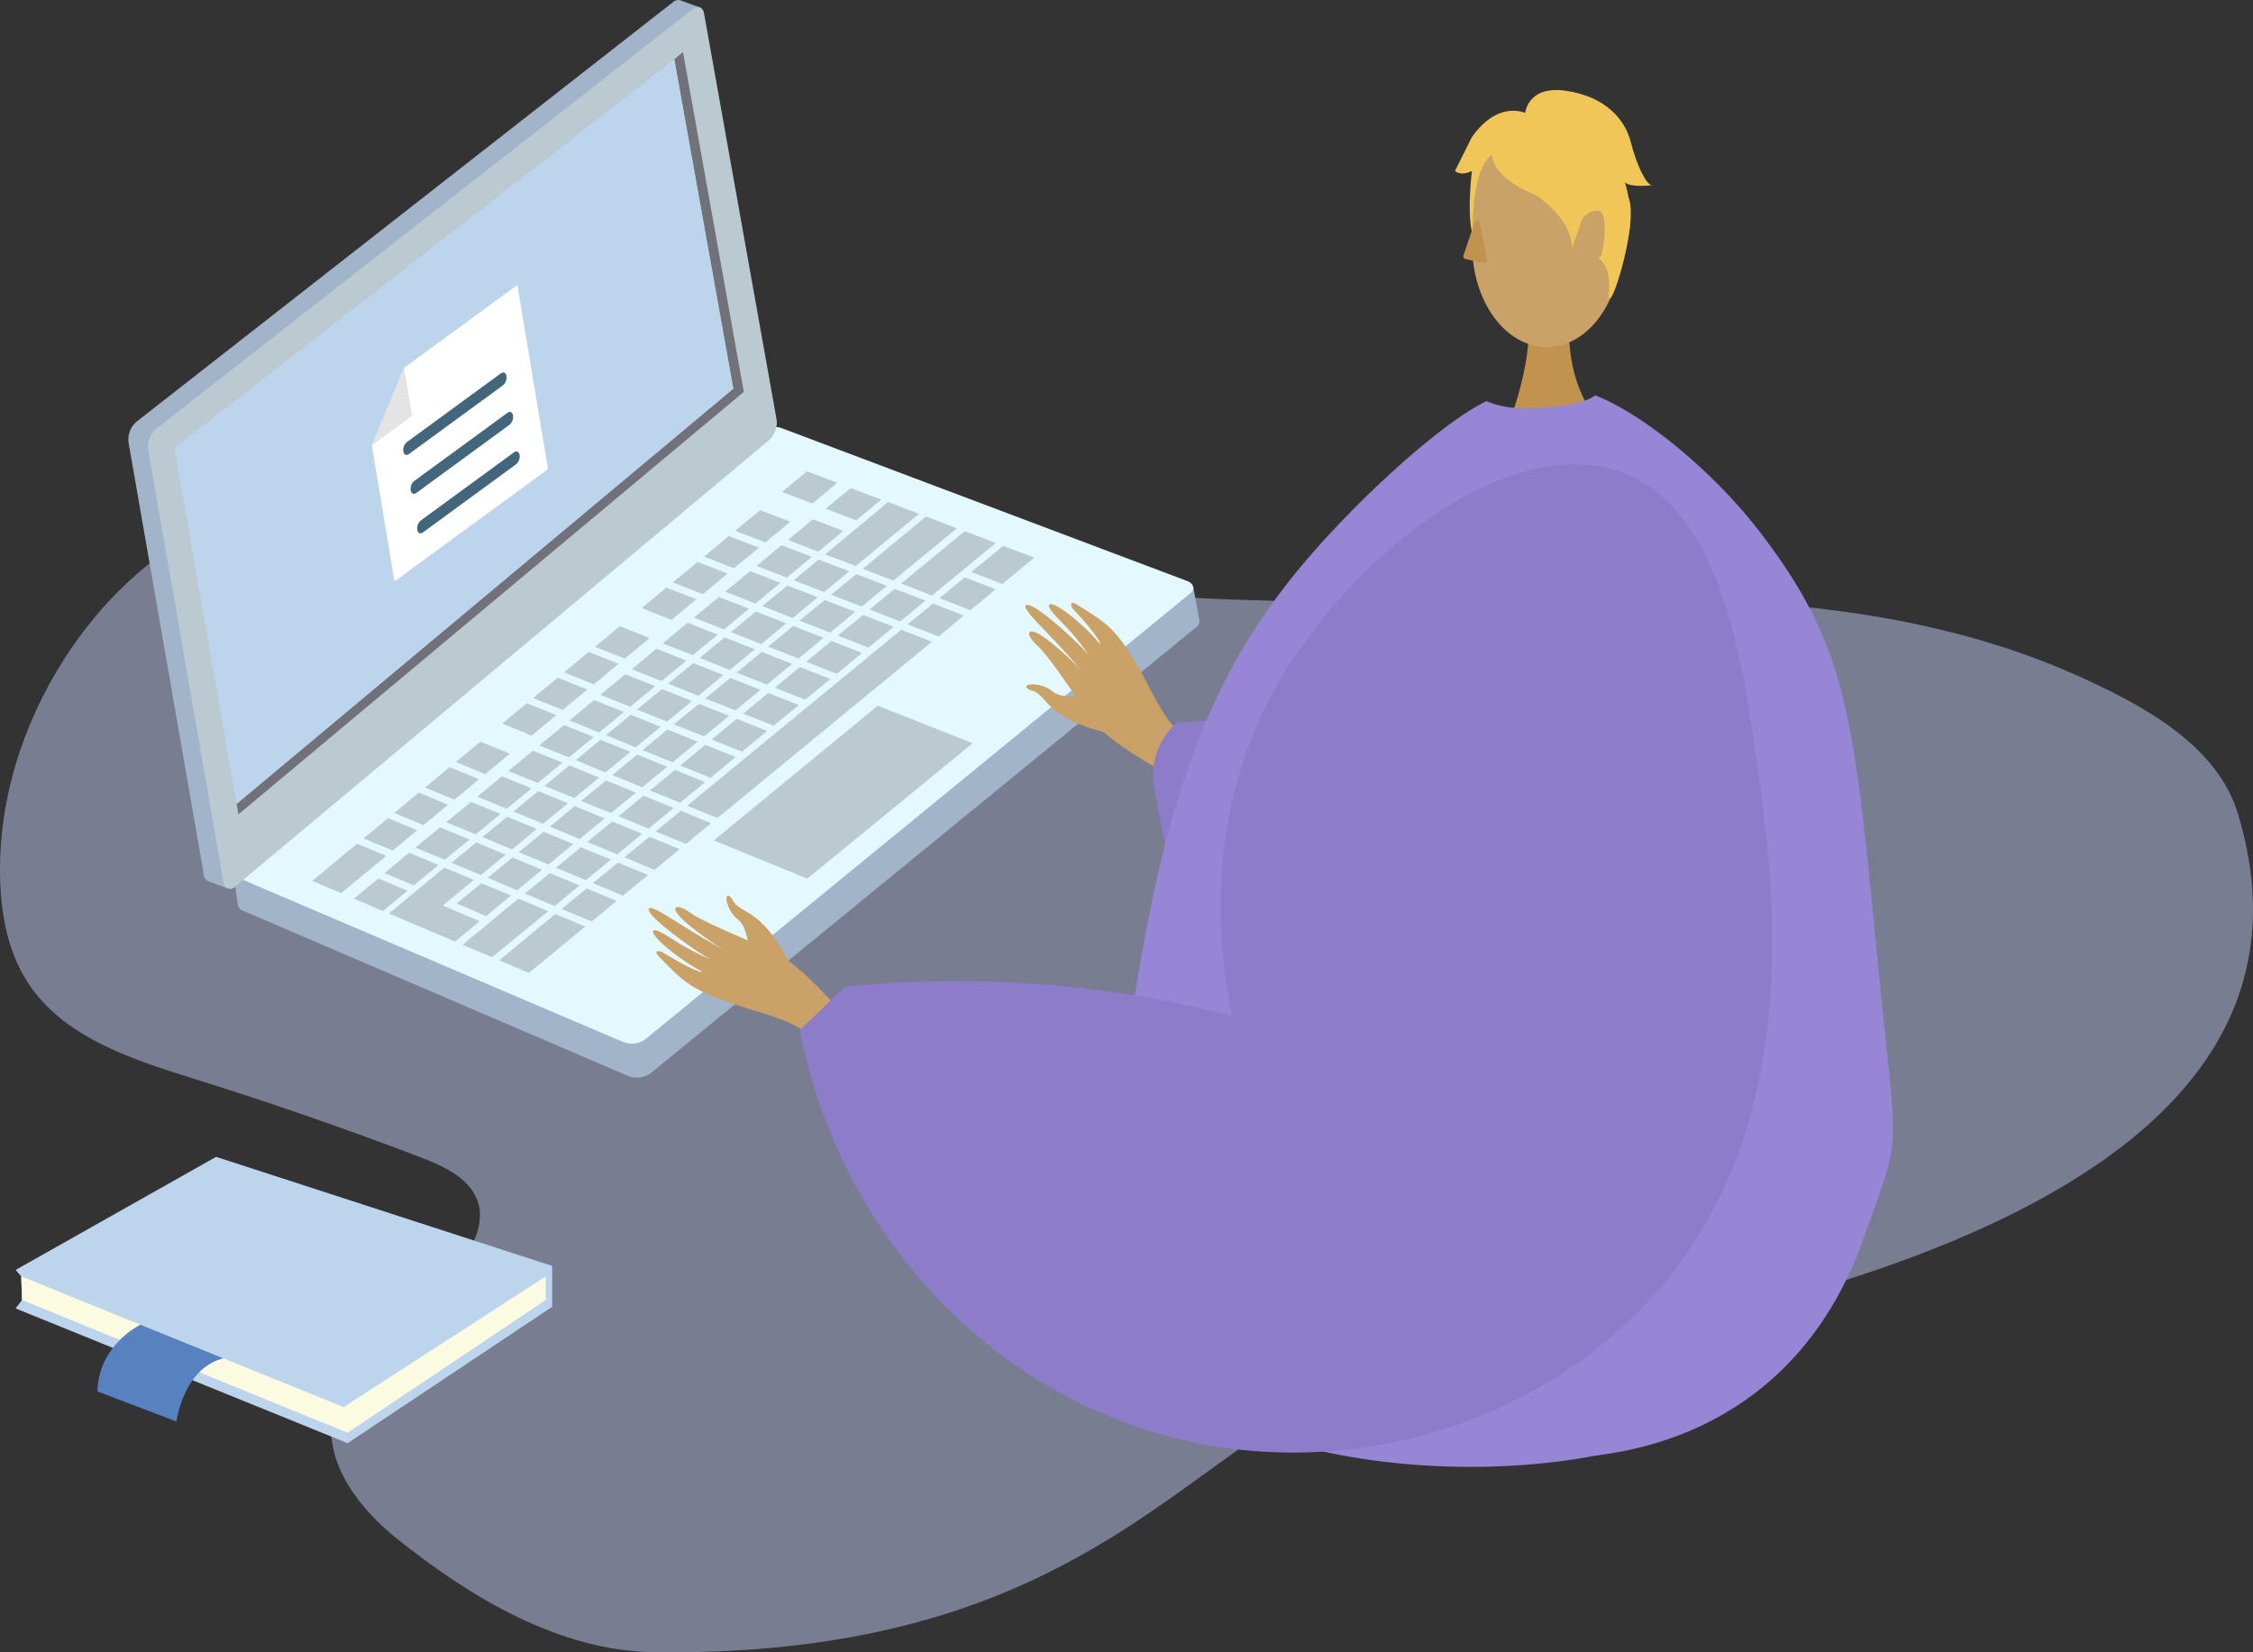 <svg xmlns="http://www.w3.org/2000/svg" xmlns:xlink="http://www.w3.org/1999/xlink" width="402" height="294.808" viewBox="0 0 402 294.808"><rect x="0" y="0" width="402" height="294.808" fill="#333333" stroke="none"/><defs><style>.a{fill:none;}.b{fill:#bec9f2;opacity:0.5;}.c{fill:#f0c659;}.d{fill:#c2934e;}.e,.k{fill:#caa267;}.f{fill:#a1b4c9;}.g{fill:#e3f9ff;}.h{fill:#bbc9d0;}.i{fill:#717179;}.j{fill:#bdd4ed;}.k,.n{fill-rule:evenodd;}.l,.n{fill:#8c7cc9;}.m{fill:#9786d6;}.o{isolation:isolate;}.p{clip-path:url(#a);}.q{fill:#fff;}.r{fill:#e4e4e4;}.s{fill:#44667c;}.t{fill:#fafbe1;}.u{fill:#5781bf;}</style><clipPath id="a"><path class="a" d="M594.5,510l-5.467-32.866,27.4-20.038,5.467,32.866Z" transform="translate(-589.036 -457.099)"/></clipPath></defs><g transform="translate(-514.852 -398.994)"><path class="b" d="M765.228,656.47c-35.59,4.827-49.377,50.868-133.667,49.8-16.823-.212-32.7-9.711-45.836-20.221-6.654-5.324-12.7-13.026-11.669-21.486,1.607-13.224,18.332-18.713,24.723-30.4,1.281-2.344,2.132-5.088,1.5-7.684-1.089-4.5-5.963-6.817-10.29-8.471q-19.927-7.615-40.3-13.978c-11.26-3.515-23.576-7.437-29.956-17.358-3.409-5.3-4.649-11.739-4.852-18.04-.45-13.944,3.923-27.855,11.452-39.6,6.29-9.811,14.893-18.295,25.326-23.486,22.131-11.01,48.467-5.992,72.736-1.3,40.2,7.767,80.859,13.971,121.795,14.5,47.492.617,97.4-5.981,140.562,13.838,11.31,5.193,23.827,12.193,27.421,24.108C934.845,625.221,831.071,647.539,765.228,656.47Z" transform="translate(0 -12.491)"/><g transform="translate(537.745 398.993)"><path class="c" d="M824.672,422.218s-5.051-3.03-10.1,4.04l-3.03,6.06s1.01,1.011,3.03,0c0,0-.921,7.117.045,11.134l2.985-12.144Z" transform="translate(-574.829 -401.816)"/><path class="d" d="M833.263,463.833s-1.105,12.331,6.5,19.151-17.529,0-17.529,0,4.677-11.812,3.628-19.151S833.263,463.833,833.263,463.833Z" transform="translate(-576.166 -406.69)"/><path class="e" d="M815.055,446.434c0,10.021,5.954,18.144,13.3,18.144s13.3-8.124,13.3-18.144-5.954-18.143-13.3-18.143c-3.83,0-8.454-.4-10.881,3.136C815.246,434.672,815.055,441.639,815.055,446.434Z" transform="translate(-575.268 -402.654)"/><g transform="translate(243.254 19.302)"><path class="c" d="M823.852,435.117s23.022,12.765,16.189-7.729C835.313,413.209,808.15,425.981,823.852,435.117Z" transform="translate(-819.017 -421.053)"/><path class="c" d="M827.362,430.352s-14.479-7.581-1.671-8.156,17.767.661,16.63,24.867C842.32,447.063,838.6,427.808,827.362,430.352Z" transform="translate(-819.19 -421.184)"/></g><path class="c" d="M825.808,421.752s.223-5.275,7.293-4.266,10.588,5.117,11.6,9.157,2.776,7.692,3.786,7.692c0,0-3.849.486-4.859-.524,0,0,2.622,7.264-.71,13.228,0,0-1.311-9.188-6.361-10.2S825.808,421.752,825.808,421.752Z" transform="translate(-576.612 -401.289)"/><g transform="translate(0)"><g transform="translate(18.737 76.167)"><path class="f" d="M729.755,518.848l-68.639-26.026a4.278,4.278,0,0,0-3.775.63l-89.794,74.395-5.11-1.63.786,5.926a1.393,1.393,0,0,0,.9,1.031l68.9,29.558a4.3,4.3,0,0,0,3.841-.527l97.308-79.549a1.31,1.31,0,0,0,.64-1.245l-1.109-6.038-4.45.7Z" transform="translate(-562.43 -486.864)"/><path class="g" d="M660.168,486.223a4.394,4.394,0,0,0-3.768.634l-93.354,77.4a1.229,1.229,0,0,0,.3,2.257L632.1,595.834a4.074,4.074,0,0,0,3.833-.532l97.131-79.475c1.009-.773.822-1.789-.419-2.286Z" transform="translate(-562.429 -486.041)"/><path class="h" d="M674.321,498.78l5.407,2.052,4.457-3.682-5.4-2.057Z" transform="translate(-576.415 -487.172)"/><path class="h" d="M664.762,506.695l5.374,2.088,4.468-3.7-5.4-2.048Z" transform="translate(-575.22 -488.165)"/><path class="h" d="M683.215,502.2l5.442,2.065,4.475-3.692-5.434-2.052Z" transform="translate(-577.527 -487.601)"/><path class="h" d="M683.111,510.7l5.443,2.076,11.3-9.306-5.5-2.105Z" transform="translate(-577.514 -487.956)"/><path class="h" d="M690.782,513.66l5.453,2.081,11.336-9.308-5.5-2.125Z" transform="translate(-578.472 -488.324)"/><path class="h" d="M698.617,516.64l5.491,2.139,11.387-9.354-5.536-2.112Z" transform="translate(-579.452 -488.699)"/><path class="h" d="M658.4,511.969l5.36,2.066,4.455-3.662-5.375-2.077Z" transform="translate(-574.425 -488.822)"/><path class="h" d="M652.04,517.232l5.354,2.1,4.432-3.683-5.344-2.07Z" transform="translate(-573.63 -489.483)"/><path class="h" d="M645.694,522.454l5.334,2.123,4.43-3.691-5.333-2.071Z" transform="translate(-572.837 -490.137)"/><path class="h" d="M675.524,508.559l5.413,2.1,4.459-3.7-5.41-2.07Z" transform="translate(-576.565 -488.396)"/><path class="h" d="M669.152,513.851l5.383,2.1,4.455-3.689-5.4-2.1Z" transform="translate(-575.769 -489.056)"/><path class="h" d="M662.729,519.122l5.388,2.122,4.475-3.707-5.407-2.076Z" transform="translate(-574.966 -489.718)"/><path class="h" d="M656.365,524.388l5.36,2.129,4.47-3.7-5.392-2.094Z" transform="translate(-574.171 -490.376)"/><path class="h" d="M649.991,529.658l5.356,2.1L659.8,528.1l-5.368-2.123Z" transform="translate(-573.374 -491.033)"/><path class="h" d="M643.663,534.934l5.314,2.1,4.447-3.637-5.345-2.13Z" transform="translate(-572.583 -491.693)"/><path class="h" d="M637.29,540.14l5.316,2.142,4.435-3.669-5.328-2.129Z" transform="translate(-571.786 -492.346)"/><path class="h" d="M630.969,545.382l5.275,2.142,4.443-3.653-5.323-2.133Z" transform="translate(-570.996 -493.002)"/><path class="h" d="M624.808,550.478l5.3,2.129,4.427-3.631-5.294-2.131Z" transform="translate(-570.226 -493.641)"/><path class="h" d="M618.494,555.689l5.264,2.134,4.422-3.62-5.278-2.137Z" transform="translate(-569.437 -494.293)"/><path class="h" d="M612.165,560.919l5.263,2.166,4.424-3.642-5.275-2.152Z" transform="translate(-568.646 -494.946)"/><path class="h" d="M605.856,566.129l5.253,2.167,4.425-3.632-5.264-2.148Z" transform="translate(-567.857 -495.6)"/><path class="h" d="M599.568,571.313l5.225,2.17,4.408-3.618-5.238-2.171Z" transform="translate(-567.071 -496.247)"/><path class="h" d="M593.282,576.5l5.211,2.191,4.394-3.625-5.218-2.192Z" transform="translate(-566.286 -496.894)"/><path class="h" d="M684.326,519.73l5.463,2.133,4.489-3.722-5.457-2.088Z" transform="translate(-577.665 -489.792)"/><path class="h" d="M677.885,525.015l5.446,2.136,4.5-3.715-5.458-2.088Z" transform="translate(-576.86 -490.454)"/><path class="h" d="M671.485,530.313l5.422,2.136,4.473-3.7-5.417-2.1Z" transform="translate(-576.06 -491.117)"/><path class="h" d="M665.062,535.622l5.411,2.141,4.486-3.691-5.425-2.14Z" transform="translate(-575.258 -491.777)"/><path class="h" d="M658.672,540.905l5.377,2.118,4.479-3.651-5.4-2.153Z" transform="translate(-574.459 -492.438)"/><path class="h" d="M652.268,546.176l5.376,2.137,4.465-3.657-5.38-2.153Z" transform="translate(-573.658 -493.098)"/><path class="h" d="M645.885,551.426l5.362,2.164,4.462-3.671-5.373-2.186Z" transform="translate(-572.861 -493.752)"/><path class="h" d="M639.727,556.525l5.327,2.162,4.452-3.653-5.35-2.186Z" transform="translate(-572.091 -494.391)"/><path class="h" d="M633.352,561.789l5.322,2.164,4.464-3.645-5.35-2.18Z" transform="translate(-571.294 -495.051)"/><path class="h" d="M626.981,567.017l5.319,2.221,4.445-3.688-5.327-2.176Z" transform="translate(-570.498 -495.707)"/><path class="h" d="M620.634,572.241l5.305,2.2,4.425-3.656-5.293-2.188Z" transform="translate(-569.704 -496.36)"/><path class="h" d="M614.3,577.472l5.266,2.216,4.443-3.654-5.3-2.193Z" transform="translate(-568.913 -497.015)"/><path class="h" d="M607.971,582.706l5.259,2.242,4.422-3.666-5.271-2.191Z" transform="translate(-568.122 -497.671)"/><path class="h" d="M692.164,522.748l5.474,2.142,4.5-3.725-5.48-2.094Z" transform="translate(-578.645 -490.169)"/><path class="h" d="M685.7,528.07l5.475,2.138,4.5-3.711-5.47-2.1Z" transform="translate(-577.838 -490.835)"/><path class="h" d="M679.255,533.4l5.458,2.144,4.514-3.706-5.478-2.142Z" transform="translate(-577.032 -491.497)"/><path class="h" d="M672.84,538.7l5.43,2.12,4.489-3.663L677.321,535Z" transform="translate(-576.23 -492.16)"/><path class="h" d="M666.4,543.991l5.421,2.14,4.5-3.673L670.88,540.3Z" transform="translate(-575.424 -492.823)"/><path class="h" d="M659.99,549.26l5.4,2.169,4.484-3.685-5.419-2.189Z" transform="translate(-574.624 -493.479)"/><path class="h" d="M653.575,554.557l5.394,2.189,4.47-3.692-5.395-2.184Z" transform="translate(-573.822 -494.144)"/><path class="h" d="M647.387,559.662l5.373,2.166,4.463-3.655-5.372-2.187Z" transform="translate(-573.048 -494.783)"/><path class="h" d="M641,564.907l5.347,2.227,4.455-3.7-5.36-2.182Z" transform="translate(-572.251 -495.442)"/><path class="h" d="M634.612,570.153l5.339,2.209,4.471-3.673L639.06,566.5Z" transform="translate(-571.452 -496.098)"/><path class="h" d="M628.231,575.406l5.329,2.217,4.459-3.667-5.34-2.2Z" transform="translate(-570.654 -496.755)"/><path class="h" d="M621.872,580.658l5.322,2.243,4.432-3.678-5.3-2.2Z" transform="translate(-569.859 -497.413)"/><path class="h" d="M609.18,590.469l5.264,2.207,10.023-8.207-5.317-2.233Z" transform="translate(-568.273 -498.064)"/><path class="h" d="M712.913,514.968l5.53,2.127,5.726-4.695-5.561-2.1Z" transform="translate(-581.239 -489.073)"/><path class="h" d="M699.922,525.777l5.525,2.163,4.508-3.745-5.506-2.119Z" transform="translate(-579.615 -490.545)"/><path class="h" d="M706.4,520.431l5.536,2.158,4.527-3.755-5.534-2.1Z" transform="translate(-580.425 -489.877)"/><path class="h" d="M654.988,558.8l5.393,2.192,38.286-31.456-5.508-2.119Z" transform="translate(-573.998 -491.212)"/><path class="h" d="M648.548,568.009l5.422,2.219,4.461-3.695-5.382-2.22Z" transform="translate(-573.193 -495.824)"/><path class="h" d="M642.169,573.28l5.373,2.246,4.477-3.706-5.387-2.208Z" transform="translate(-572.396 -496.487)"/><path class="h" d="M635.758,578.546l5.366,2.234L645.6,577.1l-5.375-2.208Z" transform="translate(-571.595 -497.146)"/><path class="h" d="M629.378,583.816l5.341,2.228,4.482-3.663-5.365-2.216Z" transform="translate(-570.797 -497.806)"/><path class="h" d="M616.633,593.637l5.3,2.243,10.058-8.268-5.345-2.235Z" transform="translate(-569.204 -498.457)"/><path class="h" d="M587.017,581.714l5.184,2.208,4.394-3.627-5.205-2.174Z" transform="translate(-565.503 -497.55)"/><path class="h" d="M676.705,516.784l5.417,2.1,4.489-3.691-5.445-2.109Z" transform="translate(-576.713 -489.421)"/><path class="h" d="M670.3,522.043l5.414,2.149,4.476-3.729-5.421-2.068Z" transform="translate(-575.912 -490.085)"/><path class="h" d="M663.9,527.36l5.4,2.146,4.466-3.711-5.4-2.1Z" transform="translate(-575.113 -490.747)"/><path class="h" d="M657.518,532.623l5.384,2.139,4.469-3.692-5.392-2.107Z" transform="translate(-574.315 -491.406)"/><path class="h" d="M651.118,537.872l5.37,2.166,4.472-3.707-5.387-2.108Z" transform="translate(-573.515 -492.063)"/><path class="h" d="M644.749,543.154l5.357,2.158,4.462-3.686L649.2,539.5Z" transform="translate(-572.719 -492.723)"/><path class="h" d="M638.4,548.39l5.322,2.157,4.457-3.668-5.352-2.145Z" transform="translate(-571.925 -493.377)"/><path class="h" d="M632.239,553.484l5.314,2.18,4.437-3.677-5.323-2.145Z" transform="translate(-571.155 -494.015)"/><path class="h" d="M625.9,558.73l5.3,2.163,4.429-3.646-5.3-2.171Z" transform="translate(-570.363 -494.67)"/><path class="h" d="M619.565,563.943l5.275,2.186,4.439-3.656-5.3-2.17Z" transform="translate(-569.571 -495.323)"/><path class="h" d="M613.24,569.156l5.257,2.22,4.417-3.674-5.277-2.18Z" transform="translate(-568.78 -495.975)"/><path class="h" d="M606.9,574.405l5.276,2.173,4.406-3.618-5.25-2.2Z" transform="translate(-567.988 -496.63)"/><path class="h" d="M604.04,575.91l-9.889,8.177,11.78,5.018,4.436-3.642-6.6-2.79L609.3,578.1Z" transform="translate(-566.394 -497.274)"/><path class="h" d="M636.206,530.349l5.283,2.118,4.443-3.664-5.333-2.118Z" transform="translate(-571.651 -491.121)"/><path class="h" d="M629.87,535.574l5.3,2.131,4.423-3.666-5.3-2.108Z" transform="translate(-570.859 -491.777)"/><path class="h" d="M623.574,540.809l5.249,2.117,4.434-3.637-5.3-2.117Z" transform="translate(-570.072 -492.432)"/><path class="h" d="M617.268,546.014l5.244,2.155,4.411-3.66-5.268-2.1Z" transform="translate(-569.284 -493.086)"/><path class="h" d="M607.817,553.854l5.23,2.154,4.4-3.64-5.249-2.146Z" transform="translate(-568.102 -494.063)"/><path class="h" d="M601.542,559.055l5.21,2.17,4.385-3.64-5.226-2.184Z" transform="translate(-567.318 -494.71)"/><path class="h" d="M595.274,564.233l5.183,2.18,4.39-3.637-5.219-2.175Z" transform="translate(-566.535 -495.36)"/><path class="h" d="M588.983,569.431l5.2,2.17,4.357-3.615-5.171-2.17Z" transform="translate(-565.748 -496.012)"/><path class="h" d="M578.508,577.678l5.16,2.174,8.041-6.643-5.174-2.176Z" transform="translate(-564.439 -496.664)"/><path class="h" d="M660.416,566.929l16.669,6.824,29.522-24.169-16.945-6.694Z" transform="translate(-574.677 -493.146)"/></g><path class="f" d="M639.565,399.065a1.417,1.417,0,0,0-1.4.34l-95.749,74.879a4.253,4.253,0,0,0-1.358,3.658L554.5,555.069a1.307,1.307,0,0,0,.759,1.134h0c.006.037.036.031.036.031l3.443,1.252.12-3.5,92.989-77.723a4.245,4.245,0,0,0,1.341-3.645l-12.358-69.259.692.391,1.569-3.383-3.527-1.3Z" transform="translate(-541.015 -398.993)"/><path class="h" d="M642.15,400.86,546.4,475.742a4.3,4.3,0,0,0-1.344,3.665L558.5,556.547a1.2,1.2,0,0,0,2.119.779l95.211-79.605a4.265,4.265,0,0,0,1.364-3.665l-12.933-72.417C644.049,400.411,643.12,400.052,642.15,400.86Z" transform="translate(-541.515 -399.173)"/><path class="i" d="M651.724,469.668,563.1,543.746l.326,1.868L653.6,470.239l-10.852-60.62-1.556,1.276Z" transform="translate(-543.776 -400.322)"/><path class="j" d="M561.517,543.928l88.621-74.077-10.53-58.773-89.195,69.354Z" transform="translate(-542.19 -400.504)"/></g><g transform="translate(160.054 107.568)"><path class="k" d="M750.751,553.367c-.783-.646-11.465-6-14.737-10.422s-7.685-11.332-9.867-13.319c-2.567-2.336-1.8-3.784,1.5-1.3a51.442,51.442,0,0,1,6.723,6.133c.3.458-1.966-2.342-4.688-5.231-2.894-3.071-6.246-6.273-5.684-6.852,1.089-1.123,10.1,7.316,11.377,8.989a49.718,49.718,0,0,0-3.44-4.37c-1.68-1.9-3.946-3.86-3.764-4.626.285-1.2,5.757,2.841,9.082,6.909.2-.015-.424-1.6-4.72-6.156-.431-.458-.991-1.95.887-.732,3.956,2.562,5.866,3.368,9.194,8.535,3.245,5.039,5.52,11.391,9.043,14.3Z" transform="translate(-723.933 -521.927)"/><path class="k" d="M737.883,546.991s-6.8-1.306-10.206-5.336c-2.023-2.395-2.693-1.9-3.175-2.23-1.6-1.08,2.223-1.41,4.33.389,1.713,1.462,5.641.482,7,1.159s4.626,3.2,4.662,4.3S737.883,546.991,737.883,546.991Z" transform="translate(-723.956 -524.003)"/></g><path class="l" d="M754.908,580.433s-3.688-15.884-4.787-22.979a12.433,12.433,0,0,1,4.121-11.215l9.615-.641Z" transform="translate(-567.133 -417.318)"/><path class="m" d="M743.282,593.289c5.415-36.9,12.2-59.41,27.985-79.844,9.8-12.686,27.116-28.666,35.747-32.8a16.839,16.839,0,0,0,7.666,1.2s8.722.08,11.747-2.24c8.069,3.1,20.8,13.095,29.669,24.752,15.669,20.589,16.475,32.893,20.879,77.744,3.374,34.364,4.351,28.139-2.643,47.872-12.751,35.976-43.9,38.08-48.416,38.912-31.212,5.758-77.093-.958-91.3-28.638C724.9,621.305,733.82,657.776,743.282,593.289Z" transform="translate(-564.689 -409.068)"/><g transform="translate(92.841 159.792)"><path class="k" d="M682.884,604.141c-.792-.627-8.249-9.745-13.233-12.078s-12.614-5.325-15-7.04c-2.81-2.018-4.049-1.059-.938,1.617a53.984,53.984,0,0,0,7.374,5.282c.508.207-2.688-1.454-6.066-3.526-3.591-2.2-7.406-4.812-7.848-4.19-.857,1.206,9.237,8.245,11.129,9.168a52.729,52.729,0,0,1-4.966-2.5c-2.194-1.26-4.58-3.057-5.283-2.761-1.107.466,3.978,4.921,8.626,7.362.029.189-1.642-.133-6.969-3.4-.535-.329-2.1-.606-.521.952,3.324,3.28,4.512,4.936,10.225,7.2,5.573,2.206,12.212,3.286,15.776,6.106Z" transform="translate(-647.118 -581.903)"/><path class="k" d="M673.935,593.174s-2.713-6.155-7.34-8.676c-2.75-1.5-2.418-2.208-2.836-2.6-1.387-1.319-.893,2.315,1.3,3.991,1.782,1.362,1.667,5.2,2.613,6.367s4.081,3.8,5.154,3.656S673.935,593.174,673.935,593.174Z" transform="translate(-649.101 -581.611)"/></g><path class="n" d="M755.106,592.064c-1.806-8.447-6.077-33.783,7.745-58.551,12.9-23.125,41.878-46.289,62.25-38.236,17.211,6.8,20.948,32.994,23.6,51.607,3.193,22.382,10.1,70.792-25.094,101.718-20.139,17.7-49.587,25.732-77.677,19.056-34.176-8.124-60.882-36.725-67.97-73.057l8.08-7.73a197.935,197.935,0,0,1,69.063,5.193Z" transform="translate(-558.133 -410.824)"/><path class="d" d="M815.261,444.371c-.649,1.837-1.6,4.65-1.988,5.814a.506.506,0,0,0,.375.655l3.211.706a.509.509,0,0,0,.61-.592l-1.23-6.5A.508.508,0,0,0,815.261,444.371Z" transform="translate(-575.042 -404.623)"/><path class="c" d="M825.808,437.3s8.271,4.518,8.392,10.622c0,0,2.538-6.157,2.076-7.55S825.808,437.3,825.808,437.3Z" transform="translate(-576.612 -403.781)"/><path class="c" d="M837.311,443.079a3.229,3.229,0,0,1,2.967-1.846c2.075.122.976,8.274.244,8.471s2.1.2,1.709,6.058,5.456-12.074,3.507-16.843-3.874-1.592-6.071-.128A5.988,5.988,0,0,0,837.311,443.079Z" transform="translate(-578.05 -403.668)"/><g transform="translate(42.019 50.843)"><g class="o"><g class="p"><g transform="translate(1.419 0)"><path class="q" d="M599.818,501.219c-1.145.837-1.494-1.294-.354-2.128L616,487c1.145-.838,1.494,1.294.353,2.128l-16.531,12.09m-1.172-7.049c-1.145.838-1.494-1.294-.354-2.128l16.532-12.09c1.145-.837,1.494,1.3.353,2.128l-16.531,12.09m-1.3-6.945c-1.145.838-1.5-1.29-.353-2.128l16.664-12.187c1.145-.837,1.495,1.294.354,2.128l-16.665,12.187m19.3-30.126-20.255,14.814,1.419,8.53-7.112,5.2-.026.061,4.042,24.3,27.4-20.038L616.64,457.1" transform="translate(-590.659 -457.099)"/><path class="r" d="M596.383,474.029l-5.725,13.756.032-.023,7.112-5.2-1.419-8.531" transform="translate(-590.658 -459.215)"/><path class="s" d="M614.455,475.141l-16.664,12.187c-1.145.838-.792,2.966.353,2.128l16.665-12.187c1.14-.834.791-2.965-.354-2.128" transform="translate(-591.462 -459.33)"/><path class="s" d="M615.814,483.189l-16.532,12.09c-1.14.834-.792,2.966.354,2.128l16.531-12.09c1.14-.833.792-2.965-.353-2.128" transform="translate(-591.648 -460.336)"/><path class="s" d="M617.154,491.245l-16.532,12.09c-1.14.834-.792,2.965.354,2.128l16.531-12.09c1.14-.834.792-2.966-.353-2.128" transform="translate(-591.816 -461.343)"/></g></g></g></g></g><g transform="translate(517.638 605.395)"><path class="j" d="M518.036,655.056l35.775-20.177L613.77,654.34v7.3L577.28,685.965l-59.244-24.041,1.145-1.5-.143-4.221Z" transform="translate(-518.036 -634.878)"/><path class="t" d="M519.181,659.246l57.526,23.325,36.061-23.325v4.221l-35.346,23.683-58.1-23.683Z" transform="translate(-518.179 -637.924)"/><path class="u" d="M542.387,669.1s-7.455,3.541-7.67,11.913l14.1,5.365s1.216-9.516,8.388-11.273Z" transform="translate(-520.121 -639.156)"/></g></g></svg>